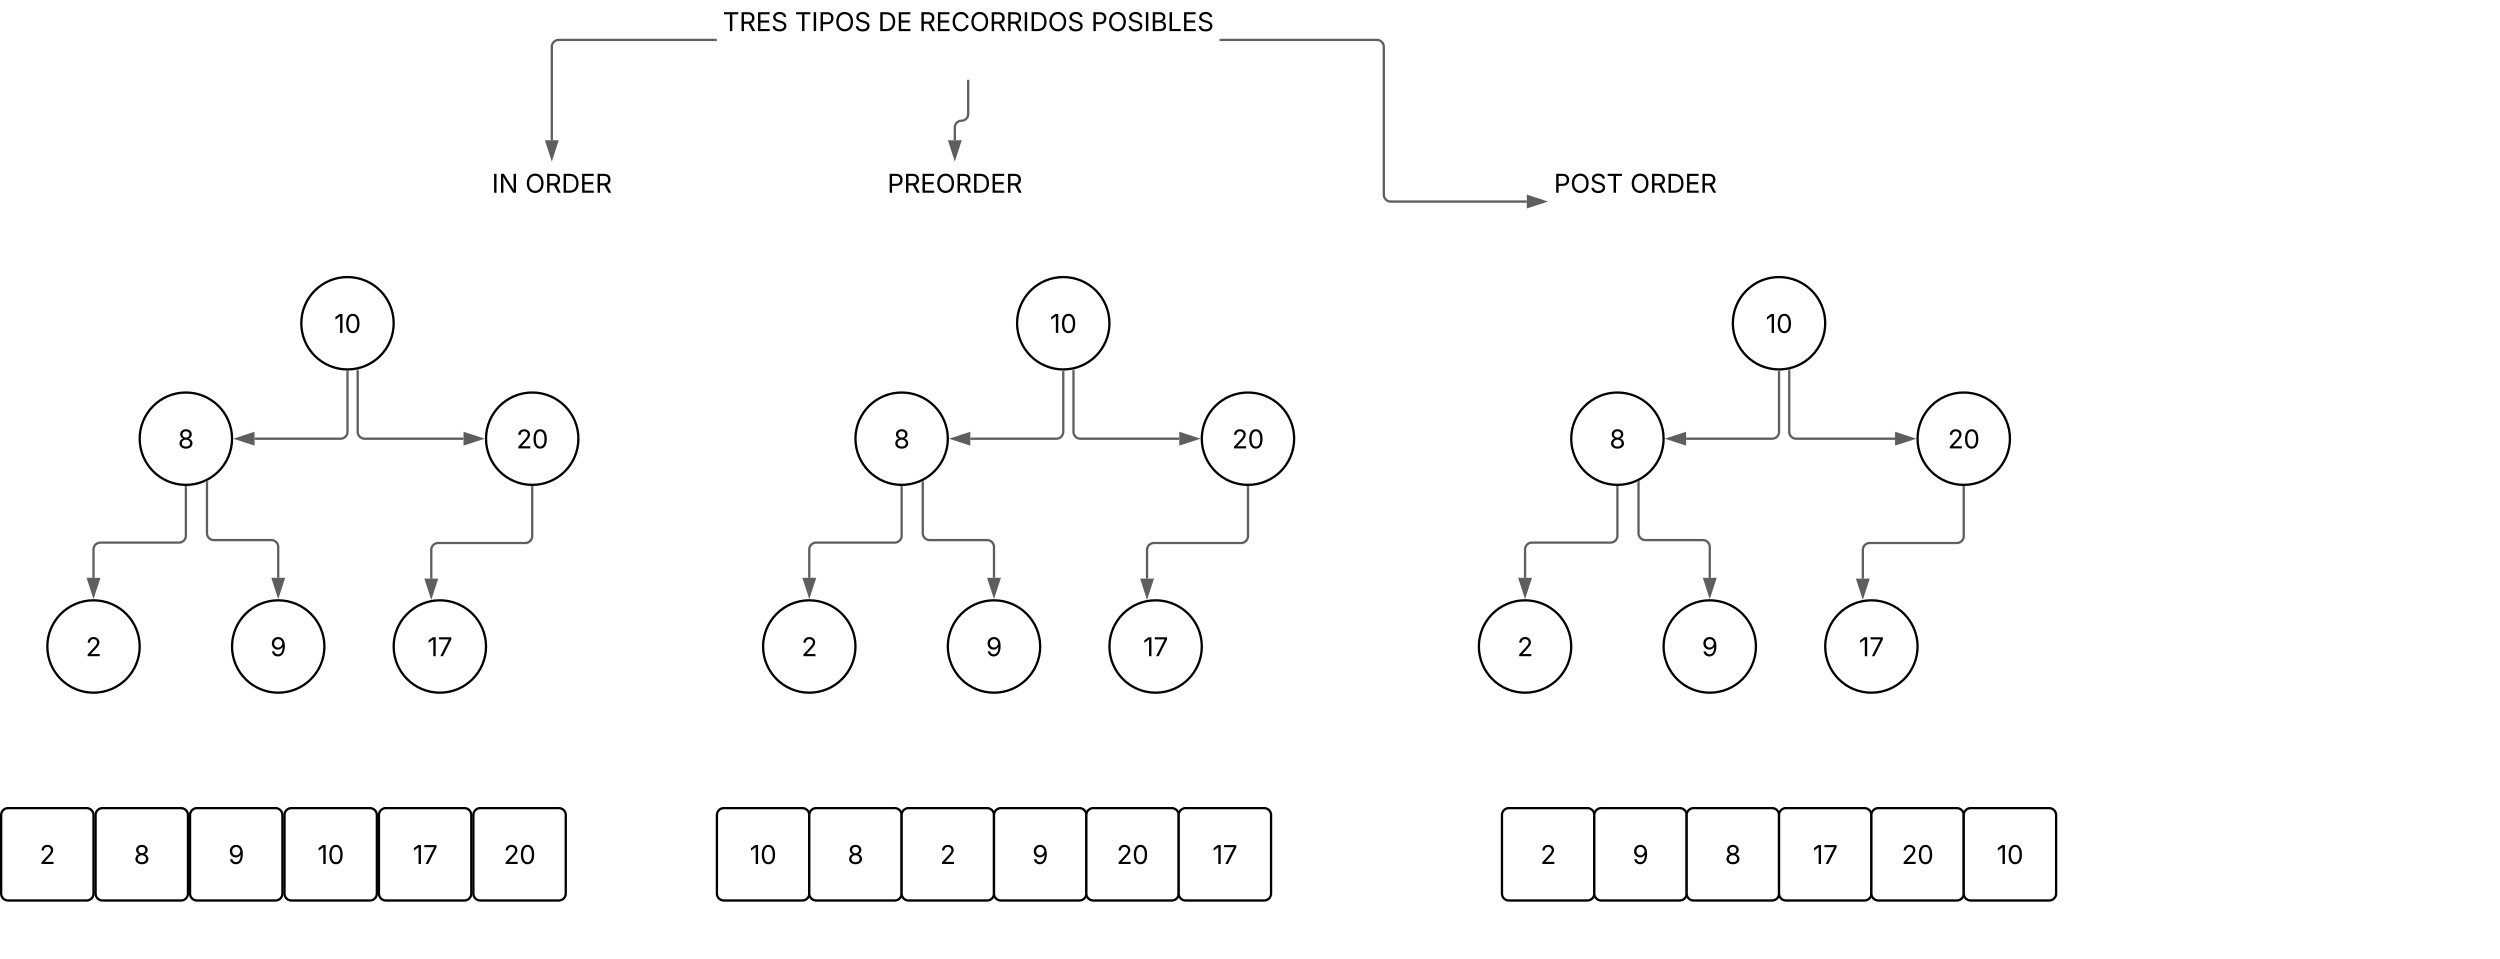 <svg xmlns="http://www.w3.org/2000/svg" xmlns:xlink="http://www.w3.org/1999/xlink" xmlns:lucid="lucid" width="2165.5" height="831"><g transform="translate(421 540)" lucid:page-tab-id="0_0"><path d="M-500-1000h2500V500H-500z" fill="#fff"/><path d="M200-534a6 6 0 0 1 6-6h423.3a6 6 0 0 1 6 6v57.16a6 6 0 0 1-6 6H206a6 6 0 0 1-6-6z" fill="none"/><use xlink:href="#a" transform="matrix(1,0,0,1,205,-535) translate(0 21.951)"/><use xlink:href="#b" transform="matrix(1,0,0,1,205,-535) translate(62.511 21.951)"/><use xlink:href="#c" transform="matrix(1,0,0,1,205,-535) translate(134.516 21.951)"/><use xlink:href="#d" transform="matrix(1,0,0,1,205,-535) translate(170.161 21.951)"/><use xlink:href="#e" transform="matrix(1,0,0,1,205,-535) translate(319.151 21.951)"/><use xlink:href="#f" transform="matrix(1,0,0,1,205,-535) translate(0 54.217)"/><path d="M0-394a6 6 0 0 1 6-6h101.96a6 6 0 0 1 6 6v57.16a6 6 0 0 1-6 6H6a6 6 0 0 1-6-6z" fill="none"/><use xlink:href="#g" transform="matrix(1,0,0,1,5,-395) translate(0 21.951)"/><use xlink:href="#h" transform="matrix(1,0,0,1,5,-395) translate(28.961 21.951)"/><use xlink:href="#f" transform="matrix(1,0,0,1,5,-395) translate(0 54.217)"/><path d="M199-505.42H62.98a6 6 0 0 0-6 6v80.92" stroke="#5e5e5e" stroke-width="2" fill="none"/><path d="M200-504.44h-1.03v-1.95H200z" stroke="#5e5e5e" stroke-width=".05" fill="#5e5e5e"/><path d="M56.98-403.24l-4.63-14.26h9.27z" stroke="#5e5e5e" stroke-width="2" fill="#5e5e5e"/><path d="M417.65-469.84v28.63a5.8 5.8 0 0 1-5.8 5.78 5.8 5.8 0 0 0-5.78 5.8v11.12" stroke="#5e5e5e" stroke-width="2" fill="none"/><path d="M418.62-469.8h-1.95v-1.04h1.95z" stroke="#5e5e5e" stroke-width=".05" fill="#5e5e5e"/><path d="M406.07-403.24l-4.63-14.26h9.27z" stroke="#5e5e5e" stroke-width="2" fill="#5e5e5e"/><path d="M342.65-394a6 6 0 0 1 6-6H463.5a6 6 0 0 1 6 6v57.16a6 6 0 0 1-6 6H348.65a6 6 0 0 1-6-6z" fill="none"/><use xlink:href="#i" transform="matrix(1,0,0,1,347.646,-395) translate(0 21.951)"/><use xlink:href="#f" transform="matrix(1,0,0,1,347.646,-395) translate(0 54.217)"/><path d="M636.3-505.42h135.35a6 6 0 0 1 6 6v128a6 6 0 0 0 6 6H901.5" stroke="#5e5e5e" stroke-width="2" fill="none"/><path d="M636.32-504.44h-1.03v-1.95h1.02z" stroke="#5e5e5e" stroke-width=".05" fill="#5e5e5e"/><path d="M916.76-365.42l-14.26 4.64v-9.27z" stroke="#5e5e5e" stroke-width="2" fill="#5e5e5e"/><path d="M920-394a6 6 0 0 1 6-6h139.04a6 6 0 0 1 6 6v57.16a6 6 0 0 1-6 6H926a6 6 0 0 1-6-6z" fill="none"/><use xlink:href="#j" transform="matrix(1,0,0,1,925,-395) translate(0 21.951)"/><use xlink:href="#h" transform="matrix(1,0,0,1,925,-395) translate(66.037 21.951)"/><use xlink:href="#f" transform="matrix(1,0,0,1,925,-395) translate(0 54.217)"/><path d="M-80-260c0 22.1-17.9 40-40 40s-40-17.9-40-40 17.9-40 40-40 40 17.9 40 40z" stroke="#000" stroke-width="2" fill="#fff"/><use xlink:href="#k" transform="matrix(1,0,0,1,-155,-295) translate(23.471 43.403)"/><path d="M-120-218v52a6 6 0 0 1-6 6h-74.5" stroke="#5e5e5e" stroke-width="2" fill="none"/><path d="M-120-219l.97-.03v1.06h-1.94v-1.1z" stroke="#5e5e5e" stroke-width=".05" fill="#5e5e5e"/><path d="M-215.76-160l14.26-4.63v9.26z" stroke="#5e5e5e" stroke-width="2" fill="#5e5e5e"/><path d="M-220-160c0 22.1-17.9 40-40 40s-40-17.9-40-40 17.9-40 40-40 40 17.9 40 40z" stroke="#000" stroke-width="2" fill="#fff"/><use xlink:href="#l" transform="matrix(1,0,0,1,-295,-195) translate(28.126 43.403)"/><path d="M-260-118v42a6 6 0 0 1-6 6h-68a6 6 0 0 0-6 6v24.5" stroke="#5e5e5e" stroke-width="2" fill="none"/><path d="M-260-119l.98-.03v1.06h-1.96v-1.1z" stroke="#5e5e5e" stroke-width=".05" fill="#5e5e5e"/><path d="M-340-24.24l-4.63-14.26h9.26z" stroke="#5e5e5e" stroke-width="2" fill="#5e5e5e"/><path d="M-300 20c0 22.1-17.9 40-40 40s-40-17.9-40-40 17.9-40 40-40 40 17.9 40 40z" stroke="#000" stroke-width="2" fill="#fff"/><use xlink:href="#m" transform="matrix(1,0,0,1,-375,-15) translate(28.224 43.403)"/><path d="M-241.72-122.33v44.16a6 6 0 0 0 6 6H-186a6 6 0 0 1 6 6v26.67" stroke="#5e5e5e" stroke-width="2" fill="none"/><path d="M-240.74-122.3h-1.95v-.55l.36-.14 1.6-.88z" stroke="#5e5e5e" stroke-width=".05" fill="#5e5e5e"/><path d="M-180-24.24l-4.63-14.26h9.26z" stroke="#5e5e5e" stroke-width="2" fill="#5e5e5e"/><path d="M-140 20c0 22.1-17.9 40-40 40s-40-17.9-40-40 17.9-40 40-40 40 17.9 40 40z" stroke="#000" stroke-width="2" fill="#fff"/><use xlink:href="#n" transform="matrix(1,0,0,1,-215,-15) translate(28.11 43.403)"/><path d="M-111.16-219v53a6 6 0 0 0 6 6h85.66" stroke="#5e5e5e" stroke-width="2" fill="none"/><path d="M-110.18-218.97h-1.95v-.8h.15l1.8-.5z" stroke="#5e5e5e" stroke-width=".05" fill="#5e5e5e"/><path d="M-4.24-160l-14.26 4.63v-9.26z" stroke="#5e5e5e" stroke-width="2" fill="#5e5e5e"/><path d="M80-160c0 22.1-17.9 40-40 40S0-137.9 0-160s17.9-40 40-40 40 17.9 40 40z" stroke="#000" stroke-width="2" fill="#fff"/><use xlink:href="#o" transform="matrix(1,0,0,1,5,-195) translate(21.214 43.403)"/><path d="M0 20c0 22.1-17.9 40-40 40s-40-17.9-40-40 17.9-40 40-40S0-2.1 0 20z" stroke="#000" stroke-width="2" fill="#fff"/><use xlink:href="#p" transform="matrix(1,0,0,1,-75,-15) translate(24.193 43.403)"/><path d="M40-118v42.35a6 6 0 0 1-6 6h-75.43a6 6 0 0 0-6 6v24.85" stroke="#5e5e5e" stroke-width="2" fill="none"/><path d="M40-119l.98-.03v1.06h-1.95v-1.1z" stroke="#5e5e5e" stroke-width=".05" fill="#5e5e5e"/><path d="M-47.43-23.53l-4.63-14.27h9.27z" stroke="#5e5e5e" stroke-width="2" fill="#5e5e5e"/><path d="M540-260c0 22.1-17.9 40-40 40s-40-17.9-40-40 17.9-40 40-40 40 17.9 40 40z" stroke="#000" stroke-width="2" fill="#fff"/><use xlink:href="#k" transform="matrix(1,0,0,1,465,-295) translate(23.471 43.403)"/><path d="M500-218v52a6 6 0 0 1-6 6h-74.5" stroke="#5e5e5e" stroke-width="2" fill="none"/><path d="M500-219l.98-.03v1.06h-1.96v-1.1z" stroke="#5e5e5e" stroke-width=".05" fill="#5e5e5e"/><path d="M404.24-160l14.26-4.63v9.26z" stroke="#5e5e5e" stroke-width="2" fill="#5e5e5e"/><path d="M400-160c0 22.1-17.9 40-40 40s-40-17.9-40-40 17.9-40 40-40 40 17.9 40 40z" stroke="#000" stroke-width="2" fill="#fff"/><use xlink:href="#l" transform="matrix(1,0,0,1,325,-195) translate(28.126 43.403)"/><path d="M360-118v42a6 6 0 0 1-6 6h-68a6 6 0 0 0-6 6v24.5" stroke="#5e5e5e" stroke-width="2" fill="none"/><path d="M360-119l.98-.03v1.06h-1.96v-1.1z" stroke="#5e5e5e" stroke-width=".05" fill="#5e5e5e"/><path d="M280-24.24l-4.63-14.26h9.26z" stroke="#5e5e5e" stroke-width="2" fill="#5e5e5e"/><path d="M320 20c0 22.1-17.9 40-40 40s-40-17.9-40-40 17.9-40 40-40 40 17.9 40 40z" stroke="#000" stroke-width="2" fill="#fff"/><use xlink:href="#m" transform="matrix(1,0,0,1,245,-15) translate(28.224 43.403)"/><path d="M378.3-122.33v44.16a6 6 0 0 0 6 6H434a6 6 0 0 1 6 6v26.67" stroke="#5e5e5e" stroke-width="2" fill="none"/><path d="M379.26-122.3h-1.95v-.55l.36-.14 1.6-.88z" stroke="#5e5e5e" stroke-width=".05" fill="#5e5e5e"/><path d="M440-24.24l-4.63-14.26h9.26z" stroke="#5e5e5e" stroke-width="2" fill="#5e5e5e"/><path d="M480 20c0 22.1-17.9 40-40 40s-40-17.9-40-40 17.9-40 40-40 40 17.9 40 40z" stroke="#000" stroke-width="2" fill="#fff"/><use xlink:href="#n" transform="matrix(1,0,0,1,405,-15) translate(28.11 43.403)"/><path d="M508.84-219v53a6 6 0 0 0 6 6h85.66" stroke="#5e5e5e" stroke-width="2" fill="none"/><path d="M509.82-218.97h-1.95v-.8h.15l1.8-.5z" stroke="#5e5e5e" stroke-width=".05" fill="#5e5e5e"/><path d="M615.76-160l-14.26 4.63v-9.26z" stroke="#5e5e5e" stroke-width="2" fill="#5e5e5e"/><path d="M700-160c0 22.1-17.9 40-40 40s-40-17.9-40-40 17.9-40 40-40 40 17.9 40 40z" stroke="#000" stroke-width="2" fill="#fff"/><use xlink:href="#o" transform="matrix(1,0,0,1,625,-195) translate(21.214 43.403)"/><path d="M620 20c0 22.1-17.9 40-40 40s-40-17.9-40-40 17.9-40 40-40 40 17.9 40 40z" stroke="#000" stroke-width="2" fill="#fff"/><use xlink:href="#p" transform="matrix(1,0,0,1,545,-15) translate(24.193 43.403)"/><path d="M660-118v42.35a6 6 0 0 1-6 6h-75.43a6 6 0 0 0-6 6v24.85" stroke="#5e5e5e" stroke-width="2" fill="none"/><path d="M660-119l.98-.03v1.06H659v-1.1z" stroke="#5e5e5e" stroke-width=".05" fill="#5e5e5e"/><path d="M572.57-23.53l-4.63-14.27h9.27z" stroke="#5e5e5e" stroke-width="2" fill="#5e5e5e"/><path d="M1160-260c0 22.1-17.9 40-40 40s-40-17.9-40-40 17.9-40 40-40 40 17.9 40 40z" stroke="#000" stroke-width="2" fill="#fff"/><use xlink:href="#k" transform="matrix(1,0,0,1,1085,-295) translate(23.471 43.403)"/><path d="M1120-218v52a6 6 0 0 1-6 6h-74.5" stroke="#5e5e5e" stroke-width="2" fill="none"/><path d="M1120-219l.97-.03v1.06h-1.94v-1.1z" stroke="#5e5e5e" stroke-width=".05" fill="#5e5e5e"/><path d="M1024.24-160l14.26-4.63v9.26z" stroke="#5e5e5e" stroke-width="2" fill="#5e5e5e"/><path d="M1020-160c0 22.1-17.9 40-40 40s-40-17.9-40-40 17.9-40 40-40 40 17.9 40 40z" stroke="#000" stroke-width="2" fill="#fff"/><use xlink:href="#l" transform="matrix(1,0,0,1,945,-195) translate(28.126 43.403)"/><path d="M980-118v42a6 6 0 0 1-6 6h-68a6 6 0 0 0-6 6v24.5" stroke="#5e5e5e" stroke-width="2" fill="none"/><path d="M980-119l.98-.03v1.06H979v-1.1z" stroke="#5e5e5e" stroke-width=".05" fill="#5e5e5e"/><path d="M900-24.24l-4.63-14.26h9.26z" stroke="#5e5e5e" stroke-width="2" fill="#5e5e5e"/><path d="M940 20c0 22.1-17.9 40-40 40s-40-17.9-40-40 17.9-40 40-40 40 17.9 40 40z" stroke="#000" stroke-width="2" fill="#fff"/><use xlink:href="#m" transform="matrix(1,0,0,1,865,-15) translate(28.224 43.403)"/><path d="M998.3-122.33v44.16a6 6 0 0 0 6 6h49.7a6 6 0 0 1 6 6v26.67" stroke="#5e5e5e" stroke-width="2" fill="none"/><path d="M999.26-122.3h-1.95v-.55l.36-.14 1.6-.88z" stroke="#5e5e5e" stroke-width=".05" fill="#5e5e5e"/><path d="M1060-24.24l-4.63-14.26h9.27z" stroke="#5e5e5e" stroke-width="2" fill="#5e5e5e"/><path d="M1100 20c0 22.1-17.9 40-40 40s-40-17.9-40-40 17.9-40 40-40 40 17.9 40 40z" stroke="#000" stroke-width="2" fill="#fff"/><use xlink:href="#n" transform="matrix(1,0,0,1,1025,-15) translate(28.11 43.403)"/><path d="M1128.84-219v53a6 6 0 0 0 6 6h85.66" stroke="#5e5e5e" stroke-width="2" fill="none"/><path d="M1129.82-218.97h-1.95v-.8h.15l1.8-.5z" stroke="#5e5e5e" stroke-width=".05" fill="#5e5e5e"/><path d="M1235.76-160l-14.26 4.63v-9.26z" stroke="#5e5e5e" stroke-width="2" fill="#5e5e5e"/><path d="M1320-160c0 22.1-17.9 40-40 40s-40-17.9-40-40 17.9-40 40-40 40 17.9 40 40z" stroke="#000" stroke-width="2" fill="#fff"/><use xlink:href="#o" transform="matrix(1,0,0,1,1245,-195) translate(21.214 43.403)"/><path d="M1240 20c0 22.1-17.9 40-40 40s-40-17.9-40-40 17.9-40 40-40 40 17.9 40 40z" stroke="#000" stroke-width="2" fill="#fff"/><use xlink:href="#p" transform="matrix(1,0,0,1,1165,-15) translate(24.193 43.403)"/><path d="M1280-118v42.35a6 6 0 0 1-6 6h-75.43a6 6 0 0 0-6 6v24.85" stroke="#5e5e5e" stroke-width="2" fill="none"/><path d="M1280-119l.97-.03v1.06h-1.94v-1.1z" stroke="#5e5e5e" stroke-width=".05" fill="#5e5e5e"/><path d="M1192.57-23.53l-4.63-14.27h9.27z" stroke="#5e5e5e" stroke-width="2" fill="#5e5e5e"/><path d="M-420 166a6 6 0 0 1 6-6h68a6 6 0 0 1 6 6v68a6 6 0 0 1-6 6h-68a6 6 0 0 1-6-6z" stroke="#000" stroke-width="2" fill="#fff"/><use xlink:href="#m" transform="matrix(1,0,0,1,-415,165) translate(28.224 43.403)"/><path d="M-338.2 166a6 6 0 0 1 6-6h68a6 6 0 0 1 6 6v68a6 6 0 0 1-6 6h-68a6 6 0 0 1-6-6z" stroke="#000" stroke-width="2" fill="#fff"/><use xlink:href="#l" transform="matrix(1,0,0,1,-333.189,165) translate(28.126 43.403)"/><path d="M-256.38 166a6 6 0 0 1 6-6h68a6 6 0 0 1 6 6v68a6 6 0 0 1-6 6h-68a6 6 0 0 1-6-6z" stroke="#000" stroke-width="2" fill="#fff"/><use xlink:href="#n" transform="matrix(1,0,0,1,-251.379,165) translate(28.11 43.403)"/><path d="M-174.57 166a6 6 0 0 1 6-6h68a6 6 0 0 1 6 6v68a6 6 0 0 1-6 6h-68a6 6 0 0 1-6-6z" stroke="#000" stroke-width="2" fill="#fff"/><use xlink:href="#k" transform="matrix(1,0,0,1,-169.568,165) translate(23.471 43.403)"/><path d="M-92.76 166a6 6 0 0 1 6-6h68a6 6 0 0 1 6 6v68a6 6 0 0 1-6 6h-68a6 6 0 0 1-6-6z" stroke="#000" stroke-width="2" fill="#fff"/><use xlink:href="#p" transform="matrix(1,0,0,1,-87.757,165) translate(24.193 43.403)"/><path d="M-10.95 166a6 6 0 0 1 6-6h68a6 6 0 0 1 6 6v68a6 6 0 0 1-6 6h-68a6 6 0 0 1-6-6z" stroke="#000" stroke-width="2" fill="#fff"/><use xlink:href="#o" transform="matrix(1,0,0,1,-5.947,165) translate(21.214 43.403)"/><path d="M200 166a6 6 0 0 1 6-6h68a6 6 0 0 1 6 6v68a6 6 0 0 1-6 6h-68a6 6 0 0 1-6-6z" stroke="#000" stroke-width="2" fill="#fff"/><use xlink:href="#k" transform="matrix(1,0,0,1,205,165) translate(23.471 43.403)"/><path d="M280 166a6 6 0 0 1 6-6h68a6 6 0 0 1 6 6v68a6 6 0 0 1-6 6h-68a6 6 0 0 1-6-6z" stroke="#000" stroke-width="2" fill="#fff"/><use xlink:href="#l" transform="matrix(1,0,0,1,285,165) translate(28.126 43.403)"/><path d="M360 166a6 6 0 0 1 6-6h68a6 6 0 0 1 6 6v68a6 6 0 0 1-6 6h-68a6 6 0 0 1-6-6z" stroke="#000" stroke-width="2" fill="#fff"/><use xlink:href="#m" transform="matrix(1,0,0,1,365,165) translate(28.224 43.403)"/><path d="M440 166a6 6 0 0 1 6-6h68a6 6 0 0 1 6 6v68a6 6 0 0 1-6 6h-68a6 6 0 0 1-6-6z" stroke="#000" stroke-width="2" fill="#fff"/><use xlink:href="#n" transform="matrix(1,0,0,1,445,165) translate(28.11 43.403)"/><path d="M520 166a6 6 0 0 1 6-6h68a6 6 0 0 1 6 6v68a6 6 0 0 1-6 6h-68a6 6 0 0 1-6-6z" stroke="#000" stroke-width="2" fill="#fff"/><use xlink:href="#o" transform="matrix(1,0,0,1,525,165) translate(21.214 43.403)"/><path d="M600 166a6 6 0 0 1 6-6h68a6 6 0 0 1 6 6v68a6 6 0 0 1-6 6h-68a6 6 0 0 1-6-6z" stroke="#000" stroke-width="2" fill="#fff"/><use xlink:href="#p" transform="matrix(1,0,0,1,605,165) translate(24.193 43.403)"/><path d="M880 166a6 6 0 0 1 6-6h68a6 6 0 0 1 6 6v68a6 6 0 0 1-6 6h-68a6 6 0 0 1-6-6z" stroke="#000" stroke-width="2" fill="#fff"/><use xlink:href="#m" transform="matrix(1,0,0,1,885,165) translate(28.224 43.403)"/><path d="M960 166a6 6 0 0 1 6-6h68a6 6 0 0 1 6 6v68a6 6 0 0 1-6 6h-68a6 6 0 0 1-6-6z" stroke="#000" stroke-width="2" fill="#fff"/><g><use xlink:href="#n" transform="matrix(1,0,0,1,965,165) translate(28.11 43.403)"/></g><path d="M1040 166a6 6 0 0 1 6-6h68a6 6 0 0 1 6 6v68a6 6 0 0 1-6 6h-68a6 6 0 0 1-6-6z" stroke="#000" stroke-width="2" fill="#fff"/><g><use xlink:href="#l" transform="matrix(1,0,0,1,1045,165) translate(28.126 43.403)"/></g><path d="M1120 166a6 6 0 0 1 6-6h68a6 6 0 0 1 6 6v68a6 6 0 0 1-6 6h-68a6 6 0 0 1-6-6z" stroke="#000" stroke-width="2" fill="#fff"/><g><use xlink:href="#p" transform="matrix(1,0,0,1,1125,165) translate(24.193 43.403)"/></g><path d="M1200 166a6 6 0 0 1 6-6h68a6 6 0 0 1 6 6v68a6 6 0 0 1-6 6h-68a6 6 0 0 1-6-6z" stroke="#000" stroke-width="2" fill="#fff"/><g><use xlink:href="#o" transform="matrix(1,0,0,1,1205,165) translate(21.214 43.403)"/></g><path d="M1280 166a6 6 0 0 1 6-6h68a6 6 0 0 1 6 6v68a6 6 0 0 1-6 6h-68a6 6 0 0 1-6-6z" stroke="#000" stroke-width="2" fill="#fff"/><g><use xlink:href="#k" transform="matrix(1,0,0,1,1285,165) translate(23.471 43.403)"/></g><defs><path d="M98-1322v-168h1126v168H757V0H567v-1322H98" id="q"/><path d="M180 0v-1490h510c348 0 508 194 508 460 0 198-88 351-276 417L1256 0h-220L726-579c-117 2-238 0-356 1V0H180zm190-747h312c235 0 327-108 327-283 0-177-92-293-329-293H370v576" id="r"/><path d="M180 0v-1490h908v168H370v486h669v168H370v500h727V0H180" id="s"/><path d="M657 26c-323 0-524-166-541-416h195c15 169 171 246 346 246 202 0 356-106 356-265 5-203-294-238-475-293-239-73-380-191-380-389 0-252 224-419 512-419 294 0 499 171 508 396H992c-17-145-151-228-328-228-193 0-321 102-321 242 0 156 175 211 284 241l149 41c160 44 422 134 422 412 0 244-197 432-541 432" id="t"/><g id="a"><use transform="matrix(0.011,0,0,0.011,0,0)" xlink:href="#q"/><use transform="matrix(0.011,0,0,0.011,14.345,0)" xlink:href="#r"/><use transform="matrix(0.011,0,0,0.011,28.646,0)" xlink:href="#s"/><use transform="matrix(0.011,0,0,0.011,42.003,0)" xlink:href="#t"/></g><path d="M370-1490V0H180v-1490h190" id="u"/><path d="M180 0v-1490h510c348 0 508 209 508 474 0 266-160 477-507 477H370V0H180zm190-706h312c236 0 327-133 327-310 0-176-91-307-329-307H370v617" id="v"/><path d="M784 20c-382 0-662-292-662-764 0-473 280-766 662-766s660 293 660 766c0 472-278 764-660 764zm0-176c266 0 475-207 475-588 0-383-209-590-475-590-268 0-477 208-477 590 0 380 209 588 477 588" id="w"/><g id="b"><use transform="matrix(0.011,0,0,0.011,0,0)" xlink:href="#q"/><use transform="matrix(0.011,0,0,0.011,14.345,0)" xlink:href="#u"/><use transform="matrix(0.011,0,0,0.011,20.312,0)" xlink:href="#v"/><use transform="matrix(0.011,0,0,0.011,34.505,0)" xlink:href="#w"/><use transform="matrix(0.011,0,0,0.011,51.497,0)" xlink:href="#t"/></g><path d="M645 0H180v-1490h484c435 0 692 280 692 742 0 466-257 748-711 748zM370-168h263c363 0 539-218 539-580 0-358-176-574-521-574H370v1154" id="x"/><g id="c"><use transform="matrix(0.011,0,0,0.011,0,0)" xlink:href="#x"/><use transform="matrix(0.011,0,0,0.011,16.037,0)" xlink:href="#s"/></g><path d="M783 20c-382 0-661-292-661-764 0-473 279-766 661-766 302 0 548 182 601 489h-190c-42-204-217-313-411-313-268 0-476 208-476 590 0 381 209 588 476 588 195 0 369-110 411-313h190c-52 303-296 489-601 489" id="y"/><g id="d"><use transform="matrix(0.011,0,0,0.011,0,0)" xlink:href="#r"/><use transform="matrix(0.011,0,0,0.011,14.301,0)" xlink:href="#s"/><use transform="matrix(0.011,0,0,0.011,27.658,0)" xlink:href="#y"/><use transform="matrix(0.011,0,0,0.011,43.891,0)" xlink:href="#w"/><use transform="matrix(0.011,0,0,0.011,60.883,0)" xlink:href="#r"/><use transform="matrix(0.011,0,0,0.011,75.184,0)" xlink:href="#r"/><use transform="matrix(0.011,0,0,0.011,89.486,0)" xlink:href="#u"/><use transform="matrix(0.011,0,0,0.011,95.454,0)" xlink:href="#x"/><use transform="matrix(0.011,0,0,0.011,111.491,0)" xlink:href="#w"/><use transform="matrix(0.011,0,0,0.011,128.483,0)" xlink:href="#t"/></g><path d="M180 0v-1490h528c311 0 458 177 458 395 0 191-114 278-244 313v14c139 9 302 137 302 371 0 225-148 397-499 397H180zm190-168h350c232 0 321-102 321-231 0-149-120-277-311-277H370v508zm0-668h328c160 0 286-101 286-255 0-129-87-231-280-231H370v486" id="z"/><path d="M180 0v-1490h190v1322h690V0H180" id="A"/><g id="e"><use transform="matrix(0.011,0,0,0.011,0,0)" xlink:href="#v"/><use transform="matrix(0.011,0,0,0.011,14.193,0)" xlink:href="#w"/><use transform="matrix(0.011,0,0,0.011,31.185,0)" xlink:href="#t"/><use transform="matrix(0.011,0,0,0.011,45.443,0)" xlink:href="#u"/><use transform="matrix(0.011,0,0,0.011,51.411,0)" xlink:href="#z"/><use transform="matrix(0.011,0,0,0.011,65.951,0)" xlink:href="#A"/><use transform="matrix(0.011,0,0,0.011,78.516,0)" xlink:href="#s"/><use transform="matrix(0.011,0,0,0.011,91.873,0)" xlink:href="#t"/></g><path d="M180 0v-1490h224l606 953c40 63 108 177 176 312-27-437-7-821-13-1265h190V0h-226C860-448 622-778 356-1262c27 476 11 792 15 1262H180" id="B"/><g id="g"><use transform="matrix(0.011,0,0,0.011,0,0)" xlink:href="#u"/><use transform="matrix(0.011,0,0,0.011,5.968,0)" xlink:href="#B"/></g><g id="h"><use transform="matrix(0.011,0,0,0.011,0,0)" xlink:href="#w"/><use transform="matrix(0.011,0,0,0.011,16.992,0)" xlink:href="#r"/><use transform="matrix(0.011,0,0,0.011,31.293,0)" xlink:href="#x"/><use transform="matrix(0.011,0,0,0.011,47.331,0)" xlink:href="#s"/><use transform="matrix(0.011,0,0,0.011,60.688,0)" xlink:href="#r"/></g><g id="i"><use transform="matrix(0.011,0,0,0.011,0,0)" xlink:href="#v"/><use transform="matrix(0.011,0,0,0.011,14.193,0)" xlink:href="#r"/><use transform="matrix(0.011,0,0,0.011,28.494,0)" xlink:href="#s"/><use transform="matrix(0.011,0,0,0.011,41.851,0)" xlink:href="#w"/><use transform="matrix(0.011,0,0,0.011,58.843,0)" xlink:href="#r"/><use transform="matrix(0.011,0,0,0.011,73.145,0)" xlink:href="#x"/><use transform="matrix(0.011,0,0,0.011,89.182,0)" xlink:href="#s"/><use transform="matrix(0.011,0,0,0.011,102.539,0)" xlink:href="#r"/></g><g id="j"><use transform="matrix(0.011,0,0,0.011,0,0)" xlink:href="#v"/><use transform="matrix(0.011,0,0,0.011,14.193,0)" xlink:href="#w"/><use transform="matrix(0.011,0,0,0.011,31.185,0)" xlink:href="#t"/><use transform="matrix(0.011,0,0,0.011,45.443,0)" xlink:href="#q"/></g><path d="M653-1490V0H466v-1314h-10L96-1047v-204l324-239h233" id="C"/><path d="M646 20c-332 0-524-278-524-764 0-483 194-766 524-766s524 283 524 766c0 485-191 764-524 764zm0-166c218 0 341-220 341-598 0-380-123-601-341-601s-341 222-341 601c0 378 123 598 341 598" id="D"/><g id="k"><use transform="matrix(0.011,0,0,0.011,0,0)" xlink:href="#C"/><use transform="matrix(0.011,0,0,0.011,9.039,0)" xlink:href="#D"/></g><path d="M633 20c-303 0-511-173-511-416 0-188 124-348 291-378v-8c-145-37-237-174-237-332 0-227 192-396 457-396 261 0 456 169 456 396 0 158-94 295-235 332v8c162 30 291 190 291 378 0 243-212 416-512 416zm0-165c197 0 322-103 322-261 0-165-138-283-322-283-188 0-324 118-324 283 0 158 123 261 324 261zm0-703c157 0 272-101 272-252 0-149-110-246-272-246-165 0-273 97-273 246 0 151 112 252 273 252" id="E"/><use transform="matrix(0.011,0,0,0.011,0,0)" xlink:href="#E" id="l"/><path d="M154 0v-137l495-537c165-179 249-281 249-418 0-156-121-253-280-253-170 0-278 110-278 278H158c0-264 200-443 465-443 266 0 455 183 455 416 0 161-73 288-336 568L416-179v12h687V0H154" id="F"/><use transform="matrix(0.011,0,0,0.011,0,0)" xlink:href="#F" id="m"/><path d="M603 20c-253 0-434-161-469-399h188c31 132 124 231 281 231 227 0 367-207 367-568h-12c-80 122-211 199-367 199-257 0-469-206-469-493 0-278 200-505 506-500 245 4 520 158 520 706 0 527-208 824-545 824zm16-703c181 0 324-157 324-332 0-171-135-328-318-328-180 0-317 148-317 332 0 183 131 328 311 328" id="G"/><use transform="matrix(0.011,0,0,0.011,0,0)" xlink:href="#G" id="n"/><g id="o"><use transform="matrix(0.011,0,0,0.011,0,0)" xlink:href="#F"/><use transform="matrix(0.011,0,0,0.011,13.553,0)" xlink:href="#D"/></g><path d="M200 0l662-1311v-12H98v-167h963v177L400 0H200" id="H"/><g id="p"><use transform="matrix(0.011,0,0,0.011,0,0)" xlink:href="#C"/><use transform="matrix(0.011,0,0,0.011,9.039,0)" xlink:href="#H"/></g></defs></g></svg>